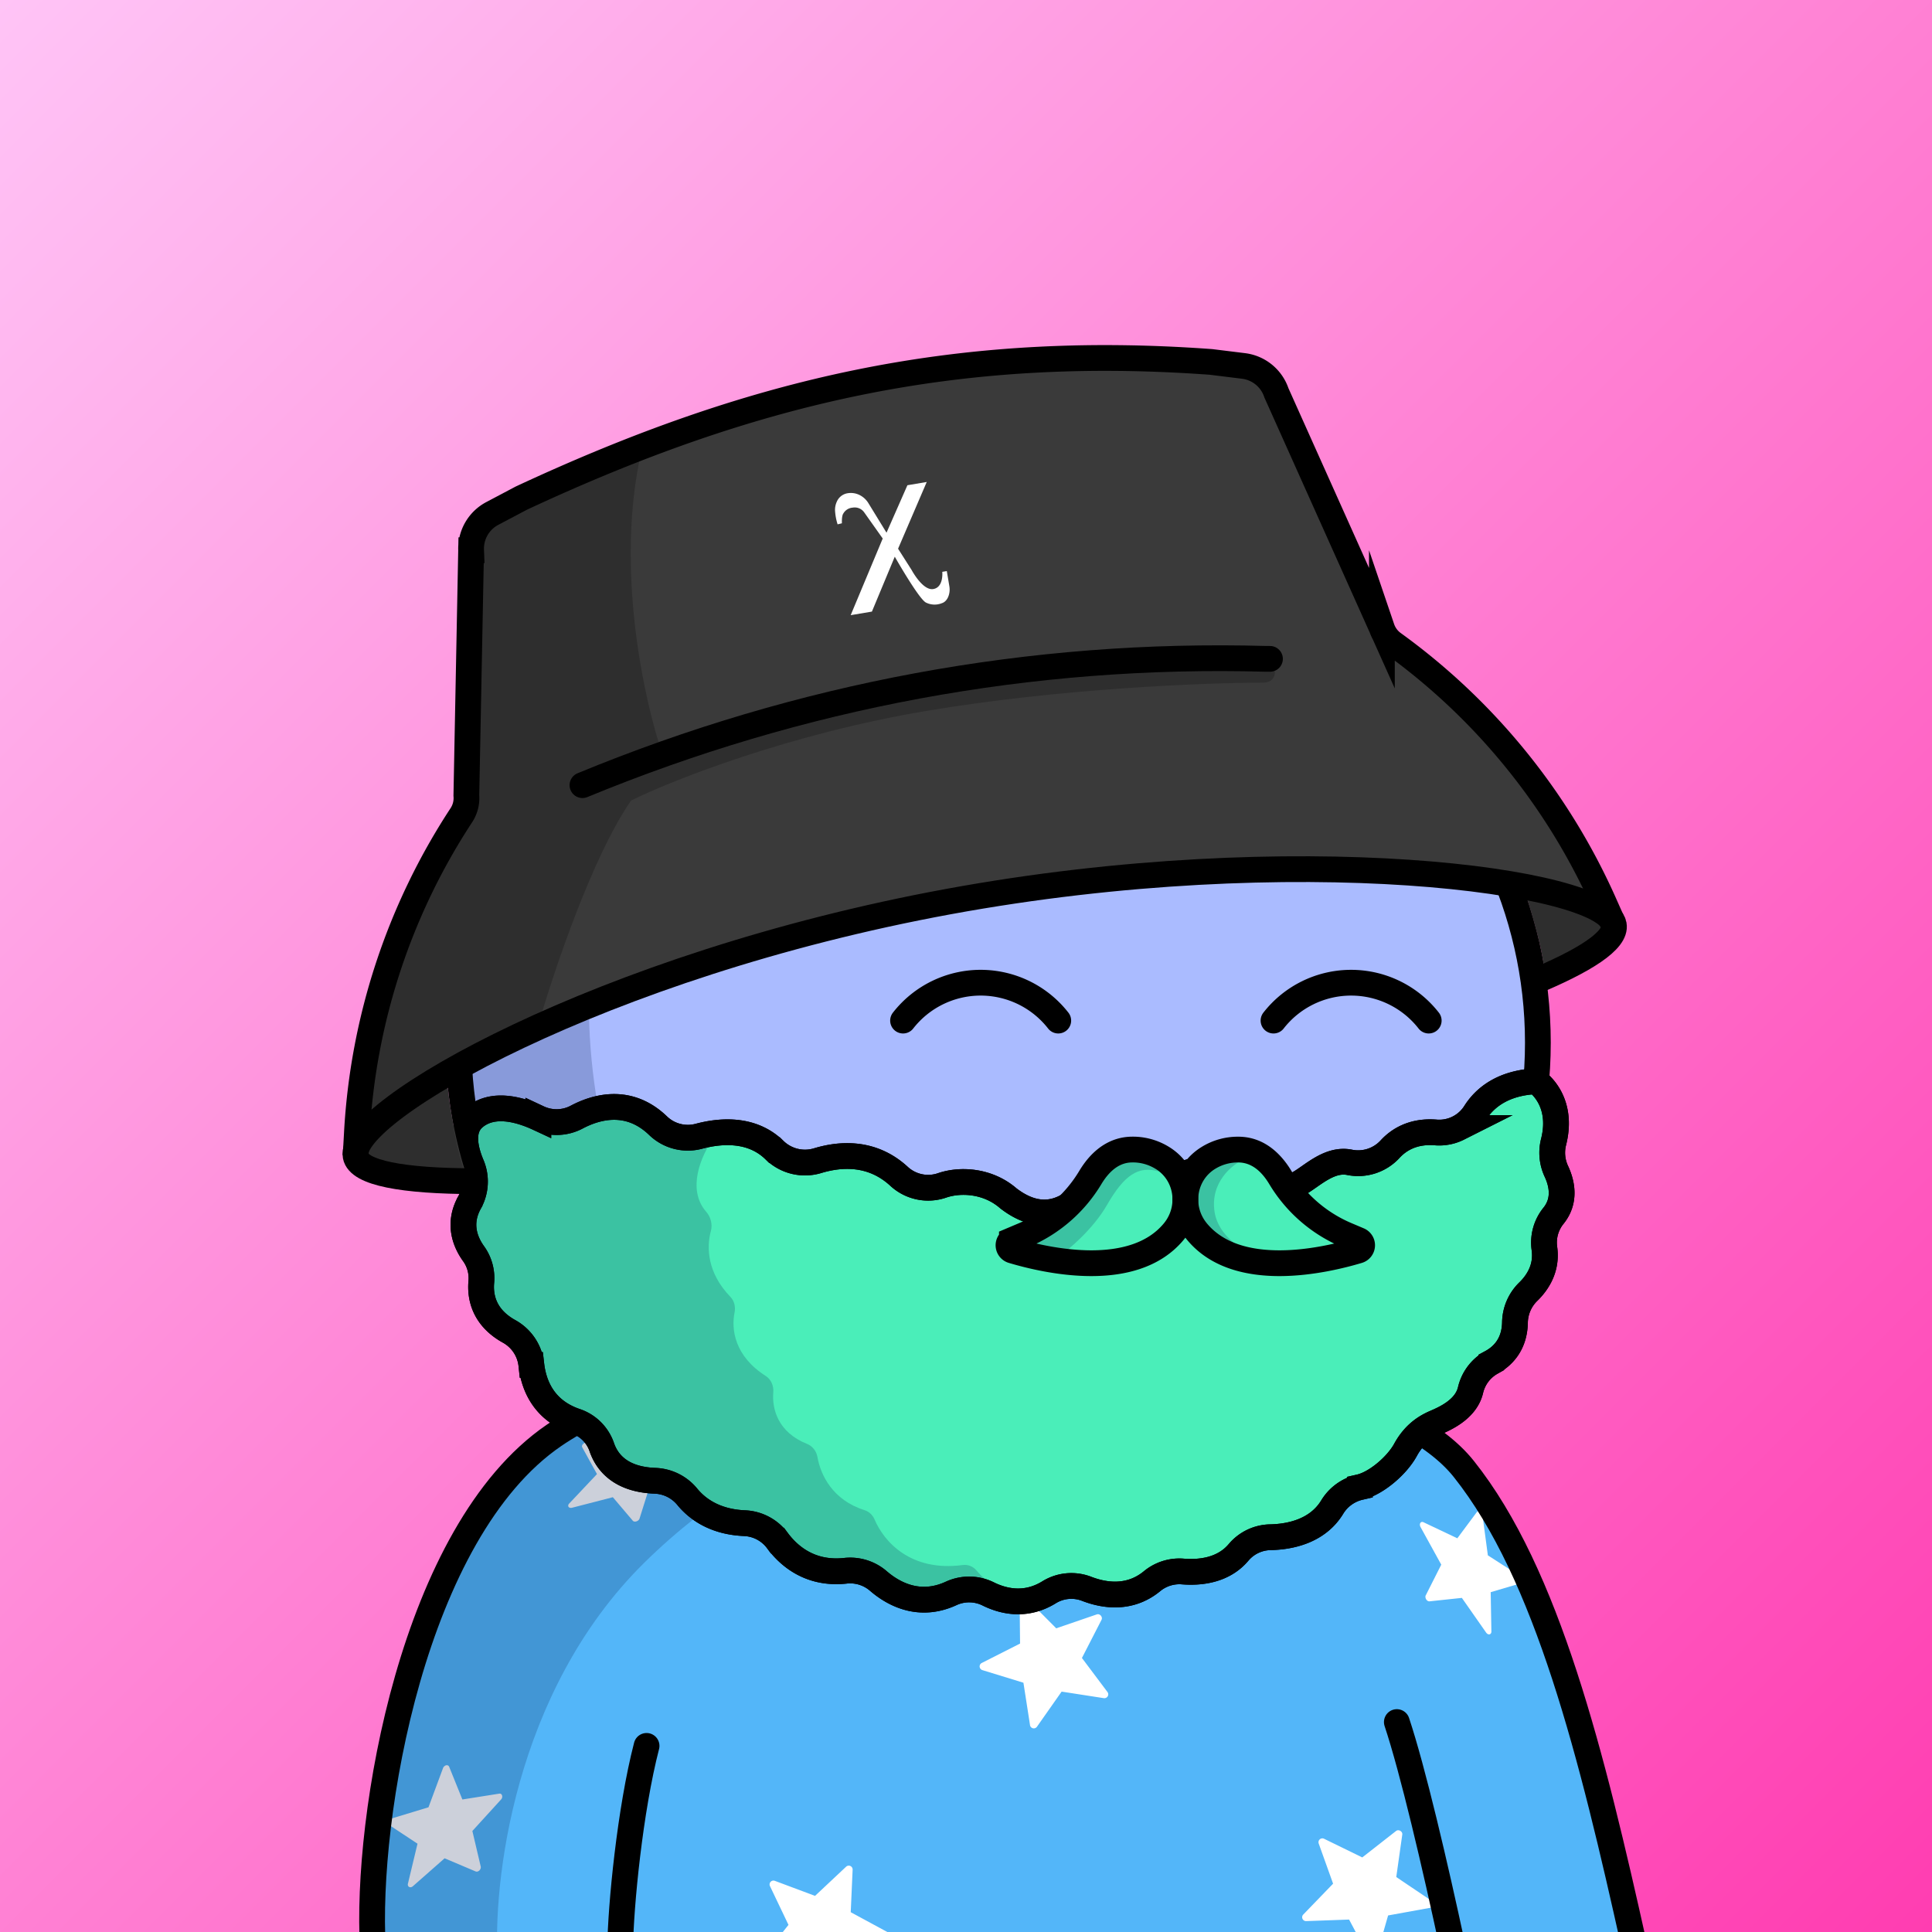 <svg
      xmlns="http://www.w3.org/2000/svg"
      preserveAspectRatio="xMidYMin meet"
      fill="none"
      viewBox="0 0 1500 1500"
    >
      <rect x="0" y="0" width="1500" height="1500" fill="#808080" stroke="none"/>
      <g>
      <path fill="url(#prefix__paint0_linear_53_30462)" d="M0 0h1500v1500H0z"/><defs><linearGradient id="prefix__paint0_linear_53_30462" x1="0" y1="0" x2="1500" y2="1500" gradientUnits="userSpaceOnUse"><stop stop-color="#FFC4F6"/><stop offset="1" stop-color="#FF3DB1"/></linearGradient></defs>
      <g clip-path="url(#prefix__clip0_53_28367)"><path d="M1263 1508H289.33l3.73-74.49 18.17-107.35L355 1203l59.5-84s47.3-14.19 111.98-42.32c64.68-28.13 216.02-34.18 216.02-34.18s178.5-2.98 331.66 56.61C1227.32 1158.7 1263 1508 1263 1508z" fill="#53B6F9"/><path d="M1063.08 1519.81l-15.64-29.46-33.36 1.19c-.59.02-1.18-.14-1.68-.46s-.9-.77-1.14-1.31c-.24-.55-.32-1.15-.22-1.73.1-.59.37-1.13.78-1.56l23.19-24-11.17-31.18a2.95 2.95 0 01-.08-1.74c.15-.58.46-1.09.9-1.49.44-.4.99-.66 1.58-.74.59-.09 1.18 0 1.72.26l29.7 14.51 26.27-20.56c1.92-1.5 5.13.36 4.8 2.78l-4.67 33 27.41 18.48c.49.34.87.81 1.09 1.36.23.56.28 1.16.15 1.74a2.97 2.97 0 01-.84 1.53c-.43.42-.97.7-1.56.8l-32.59 5.92-9.17 32.07c-.17.57-.5 1.07-.96 1.45-.46.38-1.01.61-1.6.67-.59.06-1.19-.05-1.71-.33-.53-.27-.96-.7-1.24-1.22l.04.02zM799.713 1339.42l-5.125-32.96-31.908-9.8a3.036 3.036 0 01-1.436-.99 3.004 3.004 0 01-.287-3.32c.286-.52.719-.94 1.245-1.21l29.773-15.08-.338-33.12c-.004-.59.168-1.18.494-1.67a2.977 2.977 0 013.072-1.3c.583.11 1.12.4 1.542.81l23.307 23.44 31.556-10.82c2.305-.78 4.729 2.03 3.624 4.2l-15.224 29.65 19.843 26.44a3 3 0 01.157 3.34c-.308.51-.761.92-1.301 1.17-.54.25-1.142.33-1.731.24l-32.73-5.08-19.171 27.29c-.347.48-.828.85-1.383 1.06-.555.21-1.159.25-1.736.11a3.05 3.05 0 01-1.505-.87 3.008 3.008 0 01-.769-1.56l.031.03zM591.394 1520.56l20.786-26.09-14.388-30.12a2.998 2.998 0 01.505-3.29c.4-.44.921-.75 1.497-.89a3.029 3.029 0 011.738.09l31.254 11.7 24.145-22.67c.434-.4.978-.67 1.564-.76.586-.1 1.187-.02 1.727.23.54.24.995.64 1.307 1.15.312.5.468 1.09.446 1.68l-1.47 33.03 29.327 15.89c2.141 1.17 1.714 4.85-.637 5.51l-32.127 8.87-6.024 32.51a2.986 2.986 0 01-.814 1.54c-.419.43-.954.72-1.538.83a3.04 3.04 0 01-1.739-.16 3.056 3.056 0 01-1.351-1.11l-18.419-27.53-33.067 4.37a3.069 3.069 0 01-1.713-.3 3.008 3.008 0 01-1.256-1.21 2.967 2.967 0 01-.378-1.69 3.04 3.04 0 01.628-1.63l-.003.05zM316.722 1462.45l7.427-31.02-21.812-14.39c-.385-.26-.66-.66-.792-1.14-.131-.49-.114-1.04.052-1.59.165-.55.471-1.07.877-1.5.407-.43.897-.74 1.408-.9l28.79-8.74 11.268-30.36a3.75 3.75 0 01.972-1.44c.431-.4.935-.68 1.447-.8.513-.11 1.012-.07 1.434.13.421.2.747.55.936 1.01l10.263 25.4 28.716-4.54c2.097-.33 3.035 2.65 1.403 4.45l-22.362 24.55 6.479 27.56c.114.49.075 1.05-.11 1.6a3.836 3.836 0 01-.93 1.48c-.421.41-.92.71-1.435.84-.514.14-1.02.12-1.453-.07l-24.106-10.2-24.663 21.71c-.442.38-.95.64-1.461.73-.511.1-1.002.03-1.411-.19a1.927 1.927 0 01-.886-1.05c-.169-.47-.192-1.01-.064-1.56l.013.03zM441.887 1167.38l21.606-22.91-11.468-20.81c-.199-.37-.237-.81-.11-1.27.128-.46.416-.92.827-1.31s.928-.7 1.484-.89c.557-.2 1.128-.26 1.643-.19l28.801 4.31 24.545-20.81c.441-.37.977-.65 1.539-.81.563-.16 1.127-.19 1.622-.08.494.11.897.35 1.156.69.26.34.365.76.302 1.21l-3.785 25.35 26.669 7.79c1.947.57 1.275 3.43-1.003 4.28l-31.118 11.48-8.067 25.62c-.149.46-.457.92-.885 1.3s-.956.68-1.519.86c-.562.17-1.132.22-1.638.13-.505-.1-.923-.32-1.201-.65l-15.479-18.24-31.686 8.19c-.563.14-1.12.15-1.602.02s-.866-.38-1.105-.73c-.238-.35-.32-.78-.235-1.24.085-.45.333-.92.713-1.32l-.006.03zM1106.95 1238.63l12.04-23.84-16.11-29.23c-.28-.52-.45-1.09-.47-1.65-.03-.55.09-1.06.33-1.45.24-.4.6-.67 1.03-.78.43-.11.9-.05 1.37.16l26.32 12.49 15.22-20.45c.27-.36.66-.59 1.1-.66.44-.06.92.04 1.39.3.46.26.88.66 1.2 1.15.33.49.55 1.06.62 1.62l4.18 31.28 25.49 16.39c1.87 1.2 2.13 4.67.4 5.2l-23.69 7 .54 30.58c0 .55-.13 1.05-.39 1.43-.26.39-.63.64-1.07.72-.44.09-.92.01-1.39-.23-.46-.24-.89-.63-1.23-1.12l-18.84-26.94-25.15 2.68c-.44.04-.93-.08-1.38-.36-.46-.28-.87-.69-1.18-1.2-.31-.5-.51-1.07-.57-1.62-.06-.56.02-1.09.23-1.52l.01.05z" fill="#fff"/><path d="M500.001 1213.5c-101.2 100-117.833 249-113.5 311l-99.501-13c-1.6-110.8 39-247.5 59.5-302L386 1157l15.5-20.5L468 1094c149.6-59.6 294-54.83 347.5-45-63 13.17-214.299 64.5-315.499 164.5z" fill="#001647" fill-opacity=".2"/><path d="M289.5 1512.5c-6-101.5 31-323.03 140.5-398 158.5-108.51 616.5-87 706.5 26 64.91 81.5 99.5 222.5 132.5 371M1084.5 1337c12.33 37 29.5 110.3 43.5 175.5m-646.5 0c.333-32.83 7.7-107.6 20.5-157" stroke="#000" stroke-width="20" stroke-linecap="round"/></g><defs><clipPath id="prefix__clip0_53_28367"><path fill="#fff" d="M0 0h1500v1500H0z"/></clipPath></defs>
      <g clip-path="url(#prefix__clip0_299_662)"><path d="M775 1185c231.41 0 419-168.12 419-375.5 0-207.383-187.59-375.5-419-375.5-231.407 0-419 168.117-419 375.5 0 207.38 187.593 375.5 419 375.5z" fill="#ABF"/><path d="M457.5 796c7.6 194 131.833 327.5 193 370l-130-55.5L438 1034l-57.5-89.5-27-106 11-104L394 662l45-82.5 83.5-69.5 109-54.182 28.5-1C569.452 513.314 451.119 633.132 457.5 796z" fill="#001647" fill-opacity=".2"/><path d="M775 1185c231.41 0 419-168.12 419-375.5 0-207.383-187.59-375.5-419-375.5-231.407 0-419 168.117-419 375.5 0 207.38 187.593 375.5 419 375.5z" stroke="#000" stroke-width="20"/></g><defs><clipPath id="prefix__clip0_299_662"><path fill="#fff" d="M0 0h1500v1500H0z"/></clipPath></defs>
      <g clip-path="url(#prefix__clip0_53_29343)" stroke="#000" stroke-width="20" stroke-miterlimit="10" stroke-linecap="round"><path d="M821.63 792.381a76.418 76.418 0 00-93.773-21.665 76.405 76.405 0 00-26.727 21.665M836.82 991.439c38.57 39.211 113.35 39.211 151.93 0M1109.25 792.381a76.451 76.451 0 00-26.73-21.665 76.39 76.39 0 00-33.52-7.745 76.425 76.425 0 00-60.25 29.41"/></g><defs><clipPath id="prefix__clip0_53_29343"><path fill="#fff" d="M0 0h1500v1500H0z"/></clipPath></defs>
      <g clip-path="url(#prefix__clip0_53_26932)"><path d="M447.622 867.389c15.29-8.12 40.61-15.39 63.47 6.76a33.285 33.285 0 0031.7 8c16.76-4.43 40.91-6.38 58.48 10.76a33.885 33.885 0 0033.5 8.24c17.27-5.22 42-7.38 63.2 12.11a33.3 33.3 0 0033.44 7.09c14.19-4.88 35.588-3.815 51.52 10.07C811 952 830.89 936.6 840.91 927.17c14-13.14 36.29-24.88 66.09-11.41 4.293 1.899-11.781.784-7.087.774a33.524 33.524 0 0013.619-2.925c14.32-6.29 37.75-11.94 60.15 3.23a33.376 33.376 0 0034.668 2c9.95-5.4 23.51-19.6 39.42-16.41a33.679 33.679 0 0017.06-.968 33.677 33.677 0 0014.38-9.212c7-7.64 18.31-14.45 35.72-13 5.99.455 11.99-.733 17.35-3.434a33.016 33.016 0 0013.08-11.896c7.25-11.41 21.15-23.19 47.32-24.45 0 0 21.85 14.24 13.5 47.19a34.058 34.058 0 002.18 22.77c4.23 9.05 7.4 22.51-2.2 34.45a33.045 33.045 0 00-6.18 11.917 33.093 33.093 0 00-.92 13.393c2.21 15.3-5.19 26.51-12.43 33.581a34.154 34.154 0 00-10.41 23.88c-.29 17.29-9.6 26.42-18.41 31.18a33.37 33.37 0 00-10.36 9.1c-2.77 3.73-4.74 8-5.77 12.53-3.65 15-20.18 22.04-27.56 25.24-7.38 3.2-16.18 8.7-22.9 21-6.72 12.3-22.93 26.06-35.43 28.91a34.029 34.029 0 00-21.49 15.54c-11.47 18.77-32.74 23-47.858 23.35-4.704.06-9.34 1.13-13.597 3.13a33.05 33.05 0 00-11.093 8.47c-12.12 14.56-30.74 16.05-43.55 15a33.336 33.336 0 00-23.89 7.64c-17.44 14.25-37.18 11-50.6 5.83a32.94 32.94 0 00-14.902-2.1c-5.063.46-9.95 2.09-14.278 4.76-18.33 11.34-35.85 7-47.47 1.2a33.313 33.313 0 00-14.338-3.37 33.43 33.43 0 00-14.392 3.13c-24.87 11.39-45 .12-56.4-9.75-3.478-3-7.534-5.24-11.918-6.61-4.383-1.36-9-1.8-13.562-1.3-27.45 3-44-11.51-52.84-23.4a33.495 33.495 0 00-25.5-13.54c-23.54-1-37.07-11.43-44.45-20.42a34.028 34.028 0 00-11.197-8.96 34.076 34.076 0 00-13.893-3.54c-26.87-1-37.3-14.44-41.29-25.93a32.354 32.354 0 00-7.698-12.45 32.25 32.25 0 00-12.402-7.76c-25.47-8.54-32.87-28.62-34.63-43.8a33.819 33.819 0 00-5.359-15.01 33.843 33.843 0 00-11.641-10.88c-20.25-11.11-22.89-27.54-21.85-38.711a32.438 32.438 0 00-6.08-21.85c-6.35-8.87-12.26-23.12-3.06-39.69a33.266 33.266 0 001.59-29.13c-5.08-12-8.66-27.83 2-36.83 14.47-12.27 35.52-6.23 49.81.41a33.369 33.369 0 0029.66-.65z" fill="#4AEEB9" stroke="#000" stroke-width="20" stroke-miterlimit="10"/><path d="M548.318 940.84c-15.419-17.547-3.699-44.055 5.182-56.34-5.5-1.834-17.4-5.5-21-5.5-4.5 0-18-3.5-26.5-9.5s-6-2-13-4-24.5-2.5-26.5-2.5-37 6.5-38.5 6.5-37.5-11.5-39-12c-1.2-.4-16.167 9.833-23.5 15V903c0 .8-.667 18-1 26.5l1 51.5 25 45.5 23.5 36 31.5 45 27.5 27 32 14.5 64.5 28.5 41 27.5 38.5 13 50 17h80.5c-7.927-1.83-16.163-9.58-21.477-15.83-2.583-3.03-6.567-4.61-10.516-4.09-40.652 5.43-61.301-18.35-68.509-35.4-1.446-3.42-4.297-6.11-7.838-7.23-24.761-7.8-34.1-27.41-36.492-41.24-.779-4.5-3.806-8.46-8.046-10.15-22.735-9.09-27.321-27.17-26.242-40.16.408-4.92-1.696-9.97-5.861-12.61-24.112-15.31-26.877-36.02-24.202-49.24.871-4.31-.146-8.97-3.199-12.13-18.059-18.687-18.677-38.469-15.182-51.173 1.41-5.125-.11-10.915-3.618-14.907z" fill="#001647" fill-opacity=".2"/><path d="M447.622 867.389c15.29-8.12 40.61-15.39 63.47 6.76a33.285 33.285 0 0031.7 8c16.76-4.43 40.91-6.38 58.48 10.76a33.885 33.885 0 0033.5 8.24c17.27-5.22 42-7.38 63.2 12.11a33.3 33.3 0 0033.44 7.09c14.19-4.88 35.588-3.815 51.52 10.07C811 952 830.89 936.6 840.91 927.17c14-13.14 36.29-24.88 66.09-11.41 4.293 1.899-11.781.784-7.087.774a33.524 33.524 0 0013.619-2.925c14.32-6.29 37.75-11.94 60.15 3.23a33.376 33.376 0 0034.668 2c9.95-5.4 23.51-19.6 39.42-16.41a33.679 33.679 0 0017.06-.968 33.677 33.677 0 0014.38-9.212c7-7.64 18.31-14.45 35.72-13 5.99.455 11.99-.733 17.35-3.434a33.016 33.016 0 0013.08-11.896c7.25-11.41 21.15-23.19 47.32-24.45 0 0 21.85 14.24 13.5 47.19a34.058 34.058 0 002.18 22.77c4.23 9.05 7.4 22.51-2.2 34.45a33.045 33.045 0 00-6.18 11.917 33.093 33.093 0 00-.92 13.393c2.21 15.3-5.19 26.51-12.43 33.581a34.154 34.154 0 00-10.41 23.88c-.29 17.29-9.6 26.42-18.41 31.18a33.37 33.37 0 00-10.36 9.1c-2.77 3.73-4.74 8-5.77 12.53-3.65 15-20.18 22.04-27.56 25.24-7.38 3.2-16.18 8.7-22.9 21-6.72 12.3-22.93 26.06-35.43 28.91a34.029 34.029 0 00-21.49 15.54c-11.47 18.77-32.74 23-47.858 23.35-4.704.06-9.34 1.13-13.597 3.13a33.05 33.05 0 00-11.093 8.47c-12.12 14.56-30.74 16.05-43.55 15a33.336 33.336 0 00-23.89 7.64c-17.44 14.25-37.18 11-50.6 5.83a32.94 32.94 0 00-14.902-2.1c-5.063.46-9.95 2.09-14.278 4.76-18.33 11.34-35.85 7-47.47 1.2a33.313 33.313 0 00-14.338-3.37 33.43 33.43 0 00-14.392 3.13c-24.87 11.39-45 .12-56.4-9.75-3.478-3-7.534-5.24-11.918-6.61-4.383-1.36-9-1.8-13.562-1.3-27.45 3-44-11.51-52.84-23.4a33.495 33.495 0 00-25.5-13.54c-23.54-1-37.07-11.43-44.45-20.42a34.028 34.028 0 00-11.197-8.96 34.076 34.076 0 00-13.893-3.54c-26.87-1-37.3-14.44-41.29-25.93a32.354 32.354 0 00-7.698-12.45 32.25 32.25 0 00-12.402-7.76c-25.47-8.54-32.87-28.62-34.63-43.8a33.819 33.819 0 00-5.359-15.01 33.843 33.843 0 00-11.641-10.88c-20.25-11.11-22.89-27.54-21.85-38.711a32.438 32.438 0 00-6.08-21.85c-6.35-8.87-12.26-23.12-3.06-39.69a33.266 33.266 0 001.59-29.13c-5.08-12-8.66-27.83 2-36.83 14.47-12.27 35.52-6.23 49.81.41a33.369 33.369 0 0029.66-.65z" stroke="#000" stroke-width="20" stroke-miterlimit="10"/><path d="M831.246 937.5l-39.5 26 14.5 12h25c5.5 0 24 3.5 35.5 4s12.5-4 18.5-4 13-7 15.5-8c2-.8 6.167-6.333 8-9l12-8.5c1.167 1.333 4.1 4 6.5 4 3 0 4 6 8 9.5s25.5 9.5 34 12c6.8 2 11.5.833 13 0h32.004c2.5 0 11 .5 11 0s8-2.5 12.5-2.5h10.5v-9.5c-2.5-2.5-8.1-7.9-10.5-9.5-3-2-8-6.5-12.5-10s-11-10-16-14c-4-3.2-6.34-5.667-7-6.5L991.246 912l-11.5-12-6.5-5-16-3-26 14-22.5 2.5-14.5-13.5h-15l-24 11-24 31.5z" fill="#4AEEB9"/><path d="M859.5 935.5c-10.8 18.8-29.833 34.833-38 40.5l-37.5-8.5 9-8.5 40.5-26c2.5-7.833 11.9-25.1 29.5-31.5 17.6-6.4 31.667 2.667 36.5 8-15.5-4.5-26.5 2.5-40 26zM943 941c-3.6-23.2 13.833-37 23-41l-8-5.5c-15.167 2.333-44 14.3-38 43.5s48.5 40.5 69 42.5c-13.833-3.5-42.4-16.3-46-39.5z" fill="#001647" fill-opacity=".2"/><path fill-rule="evenodd" clip-rule="evenodd" d="M961.269 902.528a33.46 33.46 0 00-17.707 4.912l-.01.006-.009.005c-14.538 8.847-17.706 28.866-6.497 42.398 12.86 15.528 33.801 20.971 56.716 20.901 15.068-.046 30.018-2.491 42.108-5.251a119.743 119.743 0 01-50.504-46.316c-6.043-9.968-13.81-16.654-24.021-16.654h-.038l-.038-.001zm.114-19.999a53.457 53.457 0 00-28.245 7.842c-25.453 15.496-30.102 49.772-11.494 72.236 18.52 22.363 46.96 28.22 72.179 28.143 25.457-.078 49.957-6.175 63.547-10.241l.01-.002c2.81-.845 5.3-2.536 7.11-4.844a14.256 14.256 0 003.04-8.053c.16-2.934-.58-5.845-2.14-8.337a14.273 14.273 0 00-6.54-5.592l-10.15-4.296c-.01-.004-.02-.008-.02-.012a99.747 99.747 0 01-46.16-40.47l-.01-.027-.02-.027c-7.492-12.37-20.548-26.303-41.107-26.32z" fill="#000"/><path d="M786.116 970.931c26.4 7.9 93.78 23.19 125.17-14.7 14.9-18 11-45.15-9-57.32a43.465 43.465 0 00-23.04-6.41c-15.4 0-25.82 10.32-32.59 21.5a109.784 109.784 0 01-50.81 44.54l-10.21 4.32a4.282 4.282 0 00-1.691 6.634 4.281 4.281 0 002.171 1.436z" stroke="#000" stroke-width="20" stroke-miterlimit="10" stroke-linecap="round"/></g><defs><clipPath id="prefix__clip0_53_26932"><path fill="#fff" d="M0 0h1500v1500H0z"/></clipPath></defs>
      <g clip-path="url(#prefix__clip0_53_29631)"><path d="M276.36 892.872l5.15-57.711s19.71-62.819 22.75-74.129c3.04-11.31 8.7-32.2 15.23-44.81 6.53-12.61 12.18-23.93 19.58-37.85 7.4-13.92 13.42-31.37 16.93-35.68 3.51-4.31 8.3-19.14 8.3-19.14V434.5l10.201-35 197.319-84.408 188.38-35.24h212.31L990.501 303 1073 493.902l94.73 84.68s15.77 29.26 17.08 31c1.31 1.74 9.22 10.47 9.18 13.51-.04 3.04 4.31 7.84 6 10.45 1.69 2.61 8.7 10 10.44 12.61 1.74 2.61 8.7 10 11.31 14.8 2.61 4.8 3.48 4.78 6.09 11.74s3.92 9.57 7 17.4c3.08 7.83 5.22 12.62 5.22 12.62s-8.26 2.61-13.49 0-64.82-17.4-77-20.88c-12.18-3.48-12.18-3.92-34.37-3.48-22.19.44-48.29.87-53.51.43-5.22-.44-50.47-.87-67-1.3-16.53-.43-36.55-.44-36.55-.44l-96.58 6.53s-54 4.35-76.57 6.52c-22.57 2.17-47.86 7-57 10s-2.61 3.92-43.94 10-159.23 46.11-159.23 46.11l-109.61 43.98-83.53 39.59-29.58 23.5-25.73 29.6z" fill="#3A3A3A"/><path d="M362.69 914.781l-1.91-6.78s-9.39-28.19-13.14-64.29l-16.37 1s-16.93 9.73-24.8 17.26c-7.87 7.53-26.69 25.32-27.89 26.18-1.2.86-3.59 1.88 0 6s7 11.12 14.54 12.83c7.54 1.71 20.53 4.79 28.74 5 8.21.21 25.32-.85 28.91-.34s11.92 3.14 11.92 3.14zM1186 699.12s9.64 29.47 12.46 49.78l5.49 5.53s10.52-4.45 17-7.86a139.23 139.23 0 0017.2-10.53c3.7-2.82 11.12-8 11.41-9.27.29-1.27 1.44-12.95.83-14.34-.61-1.39-.68-2-11.88-7.83a206.613 206.613 0 00-23-9.78c-1.63-.74-26.39-3.41-26.39-3.41l-3.12 7.71z" fill="#3A3A3A"/><path d="M373.46 917.089h-4.68c-56.19-.07-90.26-6.42-92.68-19.56-6.33-34.45 190.66-148.001 460.41-197.561s510.1-16.39 516.43 18.06c2.19 11.92-22 27.87-65.63 45.69" stroke="#000" stroke-width="20" stroke-miterlimit="10"/><path d="M276.1 897.541l1-17.88a499.357 499.357 0 0181.09-246.72 24.225 24.225 0 003.89-15.35l3.69-190.4a30.898 30.898 0 0116.44-28.53l22.51-11.9c179.675-83.744 337.78-120.151 535.49-105.76l25.27 3.12a30.913 30.913 0 0125.52 20.88l81.9 182.72a24.306 24.306 0 008.74 11.85 499.295 499.295 0 01164 202.15l7.27 16.37" stroke="#000" stroke-width="20" stroke-miterlimit="10"/><path d="M452.22 609.6c169.082-69.754 347.944-103.167 530.779-98.07H986" stroke="#000" stroke-width="20" stroke-miterlimit="10" stroke-linecap="round"/><path d="M735.095 443.393l1.972 11.707a14.996 14.996 0 01-.243 6.356c-1.484 5.858-5.405 6.793-5.405 6.793a15.124 15.124 0 01-12.609-.464c-5.712-3.176-24.111-35.569-24.111-35.569l-17.743 42.62-16.494 2.778 24.879-59.509-14.382-20.304a8.99 8.99 0 00-8.609-3.726l-.267.045a9.129 9.129 0 00-7.329 4.568c-1.411 1.983-1.093 7.596-1.093 7.596l-3.352.82a44.476 44.476 0 01-1.944-10.026 15.029 15.029 0 011.347-7.6 11.012 11.012 0 018.372-6.529 15.127 15.127 0 019.059 1.278 16.771 16.771 0 016.922 6.168l14.222 23.194 16.224-36.853 15.007-2.528-22.255 51.811 10.507 16.506s8.612 16.197 16.83 14.813c8.218-1.385 6.983-13.373 6.983-13.373l3.512-.572z" fill="#fff"/><path d="M347.5 839c4 46 12.333 70.833 16.5 77.5l-72-4.5-14-16.5 3.5-74.5 25.5-90.5 57-101-3.5-40 4-174.5 30.5-21.5 103-43c-20.8 90.4 2.333 194.667 16.5 235.5L742 525.5l129-8c31.5-2 97.7-5.2 110.5-2 9.221 2.305 9.308 6.998 7.141 10.75-1.583 2.741-4.867 3.739-8.033 3.749-47.475.142-158.531 4.629-261.608 22.001-106.8 18-197.167 53.833-229 69.5-30 43.2-60.167 133-71.5 172.5l-71 45zM1238 737l-37 23c-10.14-51.813-16.66-65.682-19.08-66.5l2.58-7.5 53.5 20.5 12 14.5-12 16z" fill="#000" fill-opacity=".2"/></g><defs><clipPath id="prefix__clip0_53_29631"><path fill="#fff" d="M0 0h1500v1500H0z"/></clipPath></defs>
      
    </g>
    </svg>